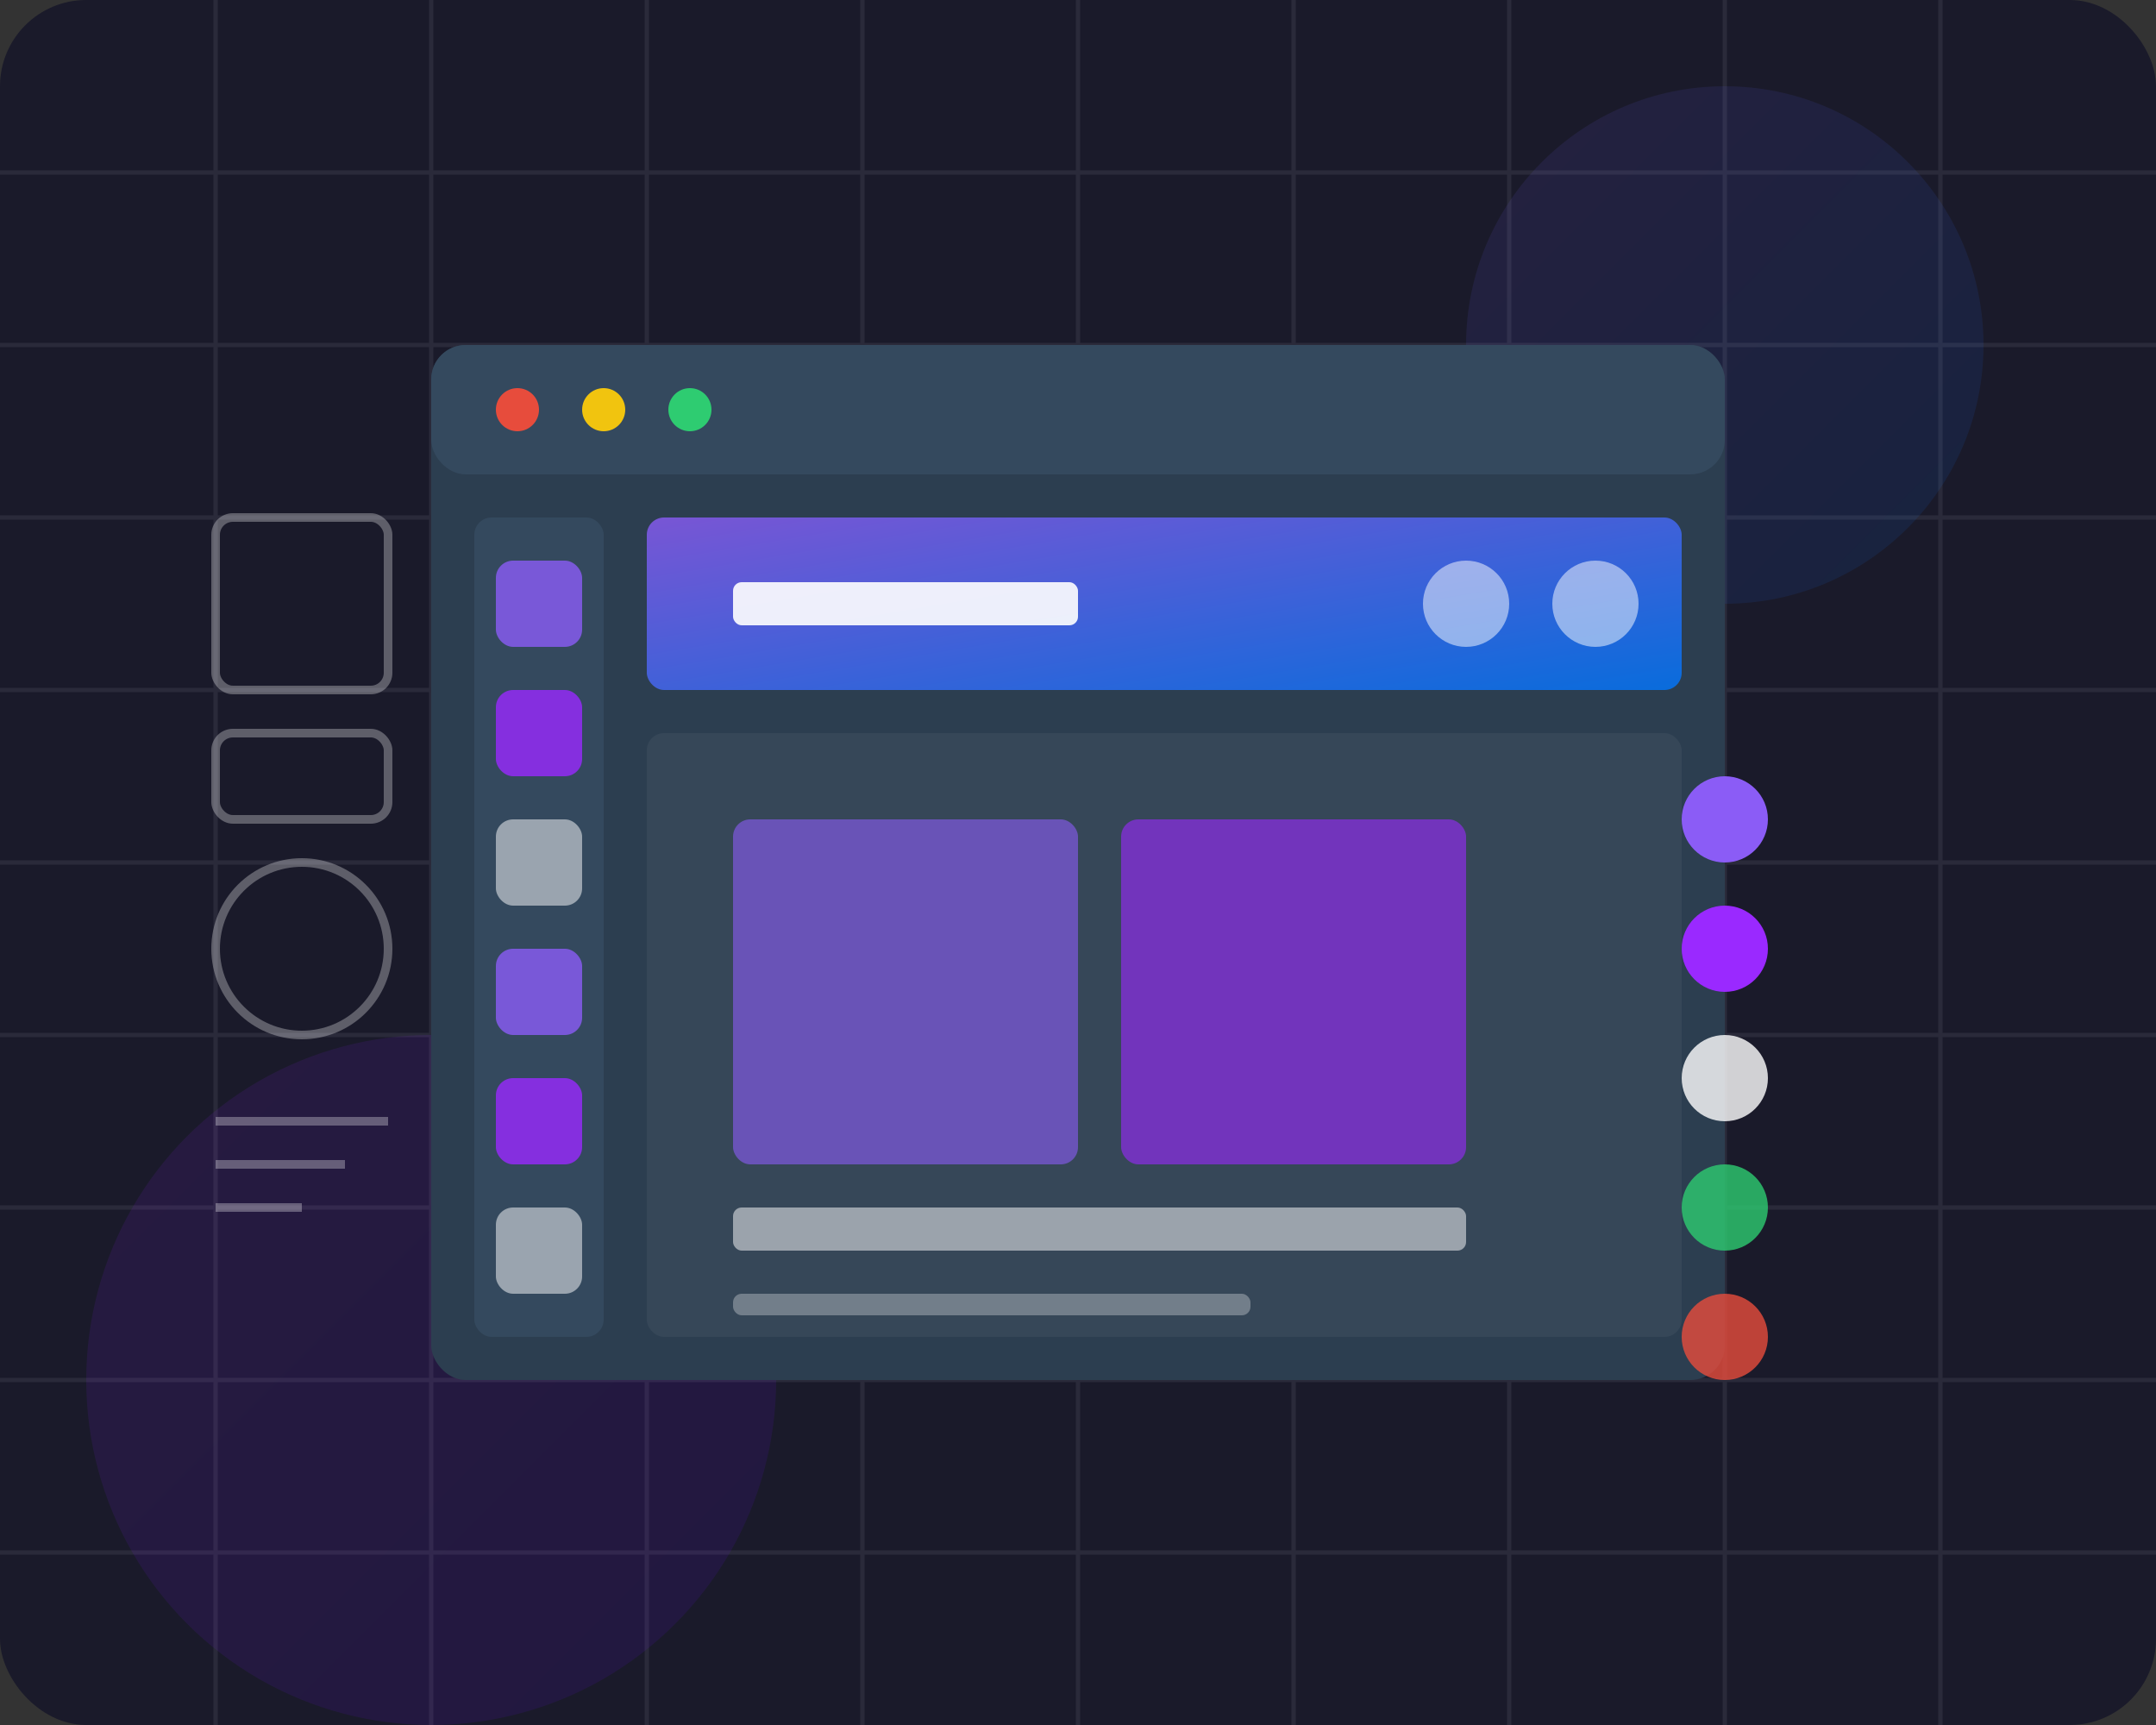 <svg width="500" height="400" viewBox="0 0 500 400" fill="none" xmlns="http://www.w3.org/2000/svg">
  <rect x="0" y="0" width="500" height="400" fill="#333333" stroke="none"/>
  <!-- Background Elements -->
  <rect width="500" height="400" rx="20" fill="#1a1a2a" />
  
  <!-- Grid Pattern -->
  <path d="M0 40 H500 M0 80 H500 M0 120 H500 M0 160 H500 M0 200 H500 M0 240 H500 M0 280 H500 M0 320 H500 M0 360 H500" stroke="#2a2a3a" stroke-width="1" />
  <path d="M50 0 V400 M100 0 V400 M150 0 V400 M200 0 V400 M250 0 V400 M300 0 V400 M350 0 V400 M400 0 V400 M450 0 V400" stroke="#2a2a3a" stroke-width="1" />
  
  <!-- Decorative Elements -->
  <circle cx="400" cy="80" r="60" fill="url(#blueGradient)" opacity="0.1" />
  <circle cx="100" cy="320" r="80" fill="url(#purpleGradient)" opacity="0.1" />
  
  <!-- Design Canvas -->
  <rect x="100" y="80" width="300" height="240" rx="8" fill="#2c3e50" />
  <rect x="100" y="80" width="300" height="30" rx="8" fill="#34495e" />
  <circle cx="120" cy="95" r="5" fill="#e74c3c" />
  <circle cx="140" cy="95" r="5" fill="#f1c40f" />
  <circle cx="160" cy="95" r="5" fill="#2ecc71" />
  
  <!-- Design Tools -->
  <rect x="110" y="120" width="30" height="190" rx="4" fill="#34495e" />
  
  <!-- Tool Icons -->
  <rect x="115" y="130" width="20" height="20" rx="4" fill="#8b5cf6" opacity="0.8" />
  <rect x="115" y="160" width="20" height="20" rx="4" fill="#9A29FF" opacity="0.8" />
  <rect x="115" y="190" width="20" height="20" rx="4" fill="#ffffff" opacity="0.5" />
  <rect x="115" y="220" width="20" height="20" rx="4" fill="#8b5cf6" opacity="0.8" />
  <rect x="115" y="250" width="20" height="20" rx="4" fill="#9A29FF" opacity="0.8" />
  <rect x="115" y="280" width="20" height="20" rx="4" fill="#ffffff" opacity="0.5" />
  
  <!-- UI Elements -->
  <!-- Header -->
  <rect x="150" y="120" width="240" height="40" rx="4" fill="url(#blueGradient)" opacity="0.8" />
  <rect x="170" y="135" width="80" height="10" rx="2" fill="#ffffff" opacity="0.9" />
  <circle cx="370" cy="140" r="10" fill="#ffffff" opacity="0.5" />
  <circle cx="340" cy="140" r="10" fill="#ffffff" opacity="0.5" />
  
  <!-- Content Area -->
  <rect x="150" y="170" width="240" height="140" rx="4" fill="#ffffff" opacity="0.05" />
  
  <!-- UI Components -->
  <rect x="170" y="190" width="80" height="80" rx="4" fill="#8b5cf6" opacity="0.6" />
  <rect x="260" y="190" width="80" height="80" rx="4" fill="#9A29FF" opacity="0.6" />
  <rect x="170" y="280" width="170" height="10" rx="2" fill="#ffffff" opacity="0.5" />
  <rect x="170" y="300" width="120" height="5" rx="2" fill="#ffffff" opacity="0.3" />
  
  <!-- Color Palette -->
  <circle cx="400" cy="190" r="10" fill="#8b5cf6" />
  <circle cx="400" cy="220" r="10" fill="#9A29FF" />
  <circle cx="400" cy="250" r="10" fill="#ffffff" opacity="0.8" />
  <circle cx="400" cy="280" r="10" fill="#2ecc71" opacity="0.8" />
  <circle cx="400" cy="310" r="10" fill="#e74c3c" opacity="0.8" />
  
  <!-- Wireframe Elements -->
  <rect x="50" y="120" width="40" height="40" rx="4" fill="none" stroke="#ffffff" stroke-width="2" opacity="0.3" />
  <rect x="50" y="170" width="40" height="20" rx="4" fill="none" stroke="#ffffff" stroke-width="2" opacity="0.3" />
  <circle cx="70" cy="220" r="20" fill="none" stroke="#ffffff" stroke-width="2" opacity="0.3" />
  <path d="M50 260 H90 M50 270 H80 M50 280 H70" stroke="#ffffff" stroke-width="2" opacity="0.3" />
  
  <!-- Gradients -->
  <defs>
    <linearGradient id="blueGradient" x1="0%" y1="0%" x2="100%" y2="100%">
      <stop offset="0%" stop-color="#8b5cf6" />
      <stop offset="100%" stop-color="#0078FF" />
    </linearGradient>
    <linearGradient id="purpleGradient" x1="0%" y1="0%" x2="100%" y2="100%">
      <stop offset="0%" stop-color="#9A29FF" />
      <stop offset="100%" stop-color="#6900FF" />
    </linearGradient>
  </defs>
</svg>